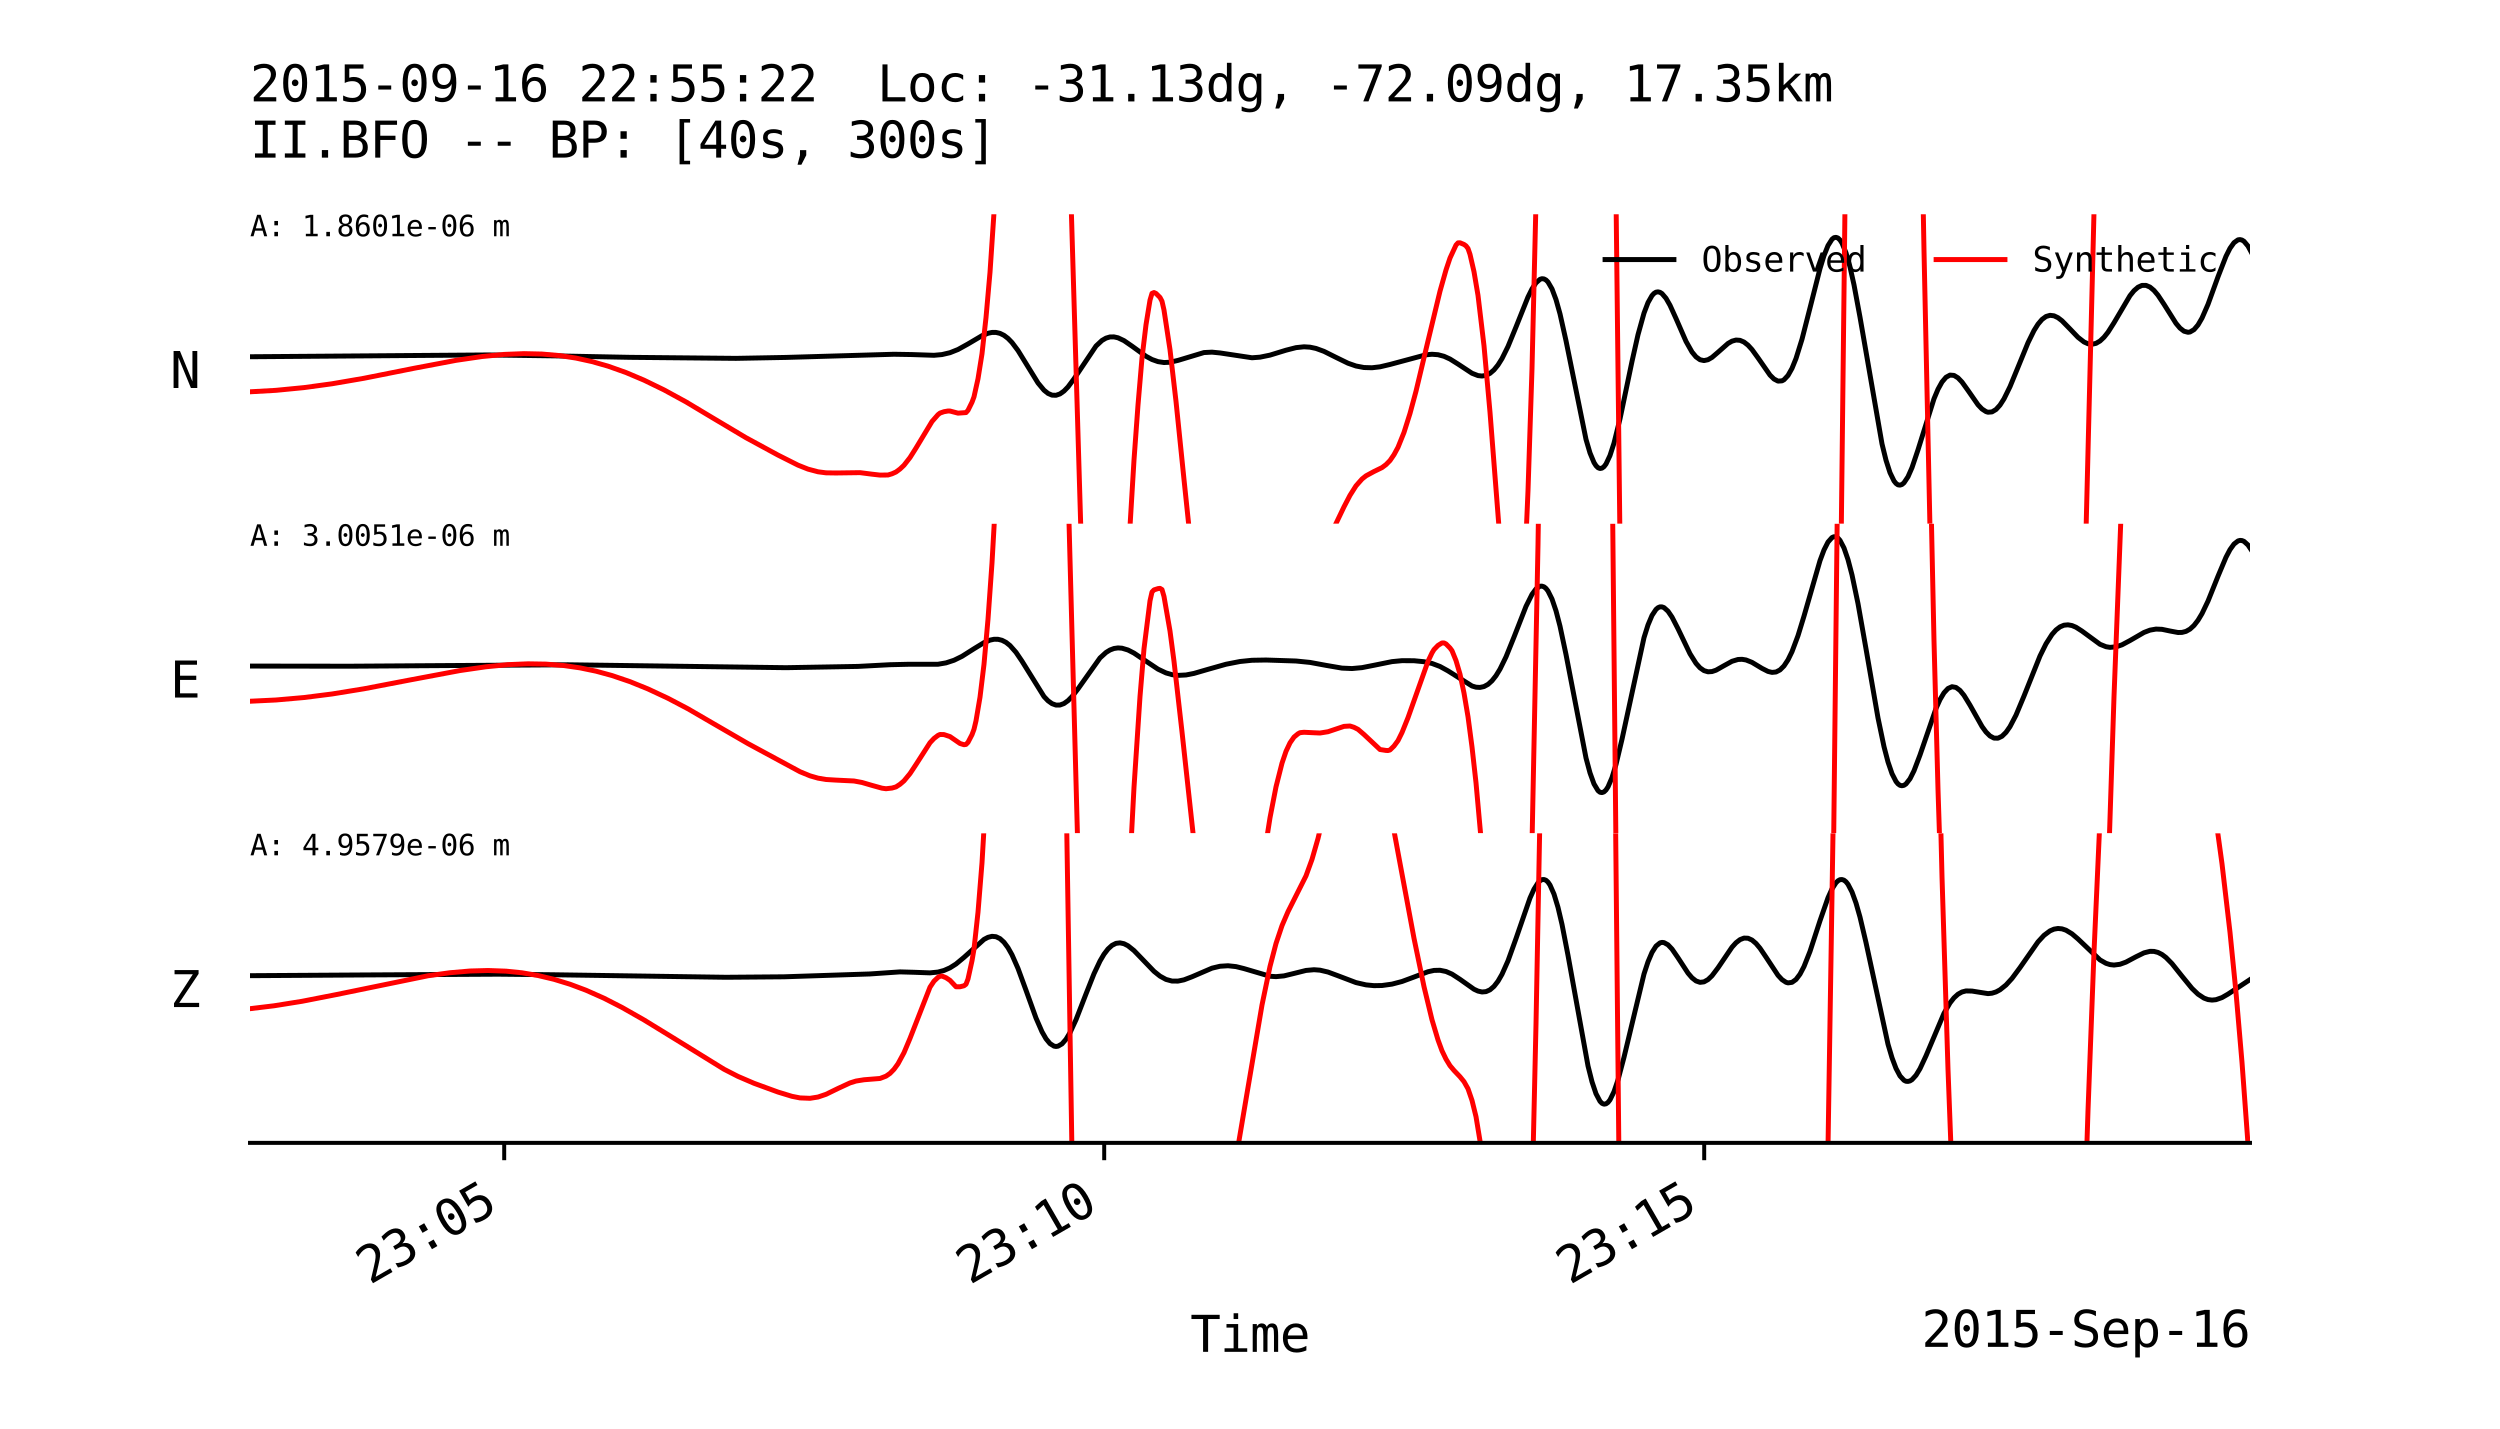 <?xml version="1.0" encoding="utf-8" standalone="no"?>
<!DOCTYPE svg PUBLIC "-//W3C//DTD SVG 1.1//EN"
  "http://www.w3.org/Graphics/SVG/1.1/DTD/svg11.dtd">
<svg xmlns:xlink="http://www.w3.org/1999/xlink" width="504pt" height="288pt" viewBox="0 0 504 288" xmlns="http://www.w3.org/2000/svg" version="1.1">
 <defs>
  <style type="text/css">*{stroke-linejoin: round; stroke-linecap: butt}</style>
 </defs>
 <g id="figure_1">
  <g id="patch_1">
   <path d="M 0 288 
L 504 288 
L 504 0 
L 0 0 
z
" style="fill: #ffffff"/>
  </g>
  <g id="axes_1">
   <g id="patch_2">
    <path d="M 50.4 105.6 
L 453.6 105.6 
L 453.6 43.2 
L 50.4 43.2 
z
" style="fill: #ffffff"/>
   </g>
   <g id="matplotlib.axis_1">
    <g id="xtick_1"/>
    <g id="xtick_2"/>
    <g id="xtick_3"/>
    <g id="text_1">
     <!-- 2015-Sep-16 -->
     <g transform="translate(387.377 116.252) scale(0.1 -0.1)">
      <defs>
       <path id="DejaVuSansMono-32" d="M 1166 531 
L 3309 531 
L 3309 0 
L 475 0 
L 475 531 
Q 1059 1147 1496 1619 
Q 1934 2091 2100 2284 
Q 2413 2666 2522 2902 
Q 2631 3138 2631 3384 
Q 2631 3775 2401 3997 
Q 2172 4219 1772 4219 
Q 1488 4219 1175 4116 
Q 863 4013 513 3803 
L 513 4441 
Q 834 4594 1145 4672 
Q 1456 4750 1759 4750 
Q 2444 4750 2861 4386 
Q 3278 4022 3278 3431 
Q 3278 3131 3139 2831 
Q 3000 2531 2688 2169 
Q 2513 1966 2180 1606 
Q 1847 1247 1166 531 
z
" transform="scale(0.016)"/>
       <path id="DejaVuSansMono-30" d="M 1509 2344 
Q 1509 2516 1629 2641 
Q 1750 2766 1919 2766 
Q 2094 2766 2219 2641 
Q 2344 2516 2344 2344 
Q 2344 2169 2220 2047 
Q 2097 1925 1919 1925 
Q 1744 1925 1626 2044 
Q 1509 2163 1509 2344 
z
M 1925 4250 
Q 1484 4250 1267 3775 
Q 1050 3300 1050 2328 
Q 1050 1359 1267 884 
Q 1484 409 1925 409 
Q 2369 409 2586 884 
Q 2803 1359 2803 2328 
Q 2803 3300 2586 3775 
Q 2369 4250 1925 4250 
z
M 1925 4750 
Q 2672 4750 3055 4137 
Q 3438 3525 3438 2328 
Q 3438 1134 3055 521 
Q 2672 -91 1925 -91 
Q 1178 -91 797 521 
Q 416 1134 416 2328 
Q 416 3525 797 4137 
Q 1178 4750 1925 4750 
z
" transform="scale(0.016)"/>
       <path id="DejaVuSansMono-31" d="M 844 531 
L 1825 531 
L 1825 4097 
L 769 3859 
L 769 4434 
L 1819 4666 
L 2450 4666 
L 2450 531 
L 3419 531 
L 3419 0 
L 844 0 
L 844 531 
z
" transform="scale(0.016)"/>
       <path id="DejaVuSansMono-35" d="M 647 4666 
L 3009 4666 
L 3009 4134 
L 1222 4134 
L 1222 2988 
Q 1356 3038 1492 3061 
Q 1628 3084 1766 3084 
Q 2491 3084 2916 2656 
Q 3341 2228 3341 1497 
Q 3341 759 2895 334 
Q 2450 -91 1678 -91 
Q 1306 -91 998 -41 
Q 691 9 447 109 
L 447 750 
Q 734 594 1025 517 
Q 1316 441 1619 441 
Q 2141 441 2423 716 
Q 2706 991 2706 1497 
Q 2706 1997 2414 2275 
Q 2122 2553 1600 2553 
Q 1347 2553 1106 2495 
Q 866 2438 647 2322 
L 647 4666 
z
" transform="scale(0.016)"/>
       <path id="DejaVuSansMono-2d" d="M 1113 2009 
L 2741 2009 
L 2741 1497 
L 1113 1497 
L 1113 2009 
z
" transform="scale(0.016)"/>
       <path id="DejaVuSansMono-53" d="M 3163 4506 
L 3163 3866 
Q 2875 4050 2586 4144 
Q 2297 4238 2003 4238 
Q 1556 4238 1297 4030 
Q 1038 3822 1038 3469 
Q 1038 3159 1208 2996 
Q 1378 2834 1844 2725 
L 2175 2650 
Q 2831 2497 3131 2169 
Q 3431 1841 3431 1275 
Q 3431 609 3018 259 
Q 2606 -91 1819 -91 
Q 1491 -91 1159 -20 
Q 828 50 494 191 
L 494 863 
Q 853 634 1173 528 
Q 1494 422 1819 422 
Q 2297 422 2562 636 
Q 2828 850 2828 1234 
Q 2828 1584 2645 1768 
Q 2463 1953 2009 2053 
L 1672 2131 
Q 1022 2278 728 2575 
Q 434 2872 434 3372 
Q 434 3997 854 4373 
Q 1275 4750 1972 4750 
Q 2241 4750 2537 4689 
Q 2834 4628 3163 4506 
z
" transform="scale(0.016)"/>
       <path id="DejaVuSansMono-65" d="M 3475 1894 
L 3475 1613 
L 984 1613 
L 984 1594 
Q 984 1022 1282 709 
Q 1581 397 2125 397 
Q 2400 397 2700 484 
Q 3000 572 3341 750 
L 3341 178 
Q 3013 44 2708 -23 
Q 2403 -91 2119 -91 
Q 1303 -91 843 398 
Q 384 888 384 1747 
Q 384 2584 834 3084 
Q 1284 3584 2034 3584 
Q 2703 3584 3089 3131 
Q 3475 2678 3475 1894 
z
M 2900 2063 
Q 2888 2569 2661 2833 
Q 2434 3097 2009 3097 
Q 1594 3097 1325 2822 
Q 1056 2547 1006 2059 
L 2900 2063 
z
" transform="scale(0.016)"/>
       <path id="DejaVuSansMono-70" d="M 1172 441 
L 1172 -1331 
L 594 -1331 
L 594 3500 
L 1172 3500 
L 1172 3053 
Q 1316 3313 1555 3448 
Q 1794 3584 2106 3584 
Q 2741 3584 3102 3093 
Q 3463 2603 3463 1734 
Q 3463 881 3100 395 
Q 2738 -91 2106 -91 
Q 1788 -91 1548 45 
Q 1309 181 1172 441 
z
M 2859 1747 
Q 2859 2416 2648 2756 
Q 2438 3097 2022 3097 
Q 1603 3097 1387 2755 
Q 1172 2413 1172 1747 
Q 1172 1084 1387 740 
Q 1603 397 2022 397 
Q 2438 397 2648 737 
Q 2859 1078 2859 1747 
z
" transform="scale(0.016)"/>
       <path id="DejaVuSansMono-36" d="M 3097 4563 
L 3097 3981 
Q 2900 4097 2678 4158 
Q 2456 4219 2216 4219 
Q 1616 4219 1306 3767 
Q 997 3316 997 2438 
Q 1147 2750 1412 2917 
Q 1678 3084 2022 3084 
Q 2697 3084 3067 2670 
Q 3438 2256 3438 1497 
Q 3438 741 3056 325 
Q 2675 -91 1984 -91 
Q 1172 -91 794 492 
Q 416 1075 416 2328 
Q 416 3509 870 4129 
Q 1325 4750 2188 4750 
Q 2419 4750 2650 4701 
Q 2881 4653 3097 4563 
z
M 1972 2591 
Q 1569 2591 1337 2300 
Q 1106 2009 1106 1497 
Q 1106 984 1337 693 
Q 1569 403 1972 403 
Q 2391 403 2603 679 
Q 2816 956 2816 1497 
Q 2816 2041 2603 2316 
Q 2391 2591 1972 2591 
z
" transform="scale(0.016)"/>
      </defs>
      <use xlink:href="#DejaVuSansMono-32"/>
      <use xlink:href="#DejaVuSansMono-30" x="60.205"/>
      <use xlink:href="#DejaVuSansMono-31" x="120.41"/>
      <use xlink:href="#DejaVuSansMono-35" x="180.615"/>
      <use xlink:href="#DejaVuSansMono-2d" x="240.82"/>
      <use xlink:href="#DejaVuSansMono-53" x="301.025"/>
      <use xlink:href="#DejaVuSansMono-65" x="361.23"/>
      <use xlink:href="#DejaVuSansMono-70" x="421.436"/>
      <use xlink:href="#DejaVuSansMono-2d" x="481.641"/>
      <use xlink:href="#DejaVuSansMono-31" x="541.846"/>
      <use xlink:href="#DejaVuSansMono-36" x="602.051"/>
     </g>
    </g>
   </g>
   <g id="matplotlib.axis_2">
    <g id="ytick_1"/>
    <g id="ytick_2"/>
    <g id="ytick_3"/>
   </g>
   <g id="line2d_1">
    <path d="M 49.997 71.923 
L 98.381 71.557 
L 112.09 71.747 
L 127.008 72.039 
L 148.378 72.246 
L 158.458 72.056 
L 180.23 71.418 
L 183.859 71.48 
L 188.294 71.629 
L 189.907 71.481 
L 191.52 71.103 
L 193.133 70.461 
L 195.149 69.342 
L 197.971 67.673 
L 199.181 67.186 
L 199.987 67.019 
L 200.794 67.019 
L 201.6 67.207 
L 202.406 67.605 
L 203.213 68.221 
L 204.019 69.053 
L 205.229 70.664 
L 206.842 73.28 
L 209.261 77.206 
L 210.47 78.661 
L 211.277 79.31 
L 212.083 79.66 
L 212.89 79.69 
L 213.696 79.413 
L 214.502 78.839 
L 215.309 78.007 
L 216.518 76.38 
L 220.954 69.759 
L 222.163 68.634 
L 222.97 68.167 
L 223.776 67.93 
L 224.582 67.918 
L 225.389 68.1 
L 226.598 68.671 
L 228.211 69.781 
L 231.034 71.824 
L 232.243 72.477 
L 233.453 72.905 
L 234.662 73.087 
L 235.872 73.028 
L 237.485 72.655 
L 242.726 71.074 
L 244.339 70.994 
L 245.952 71.153 
L 252.403 72.125 
L 254.016 72.006 
L 256.032 71.593 
L 259.258 70.602 
L 261.274 70.084 
L 262.886 69.915 
L 264.096 69.99 
L 265.306 70.246 
L 266.918 70.836 
L 269.338 72.045 
L 271.757 73.226 
L 273.37 73.787 
L 274.982 74.093 
L 276.595 74.139 
L 278.208 73.952 
L 280.224 73.477 
L 287.482 71.526 
L 288.691 71.421 
L 289.901 71.509 
L 291.11 71.829 
L 292.32 72.38 
L 293.933 73.391 
L 296.755 75.249 
L 297.965 75.72 
L 298.771 75.808 
L 299.578 75.671 
L 300.384 75.268 
L 301.19 74.575 
L 301.997 73.581 
L 302.803 72.291 
L 304.013 69.854 
L 305.626 65.919 
L 308.045 59.871 
L 308.851 58.247 
L 309.658 57.02 
L 310.464 56.308 
L 310.867 56.185 
L 311.27 56.234 
L 311.674 56.45 
L 312.077 56.856 
L 312.883 58.244 
L 313.69 60.399 
L 314.496 63.273 
L 315.706 68.691 
L 319.738 88.581 
L 320.544 91.319 
L 321.35 93.252 
L 321.754 93.887 
L 322.157 94.292 
L 322.56 94.453 
L 322.963 94.376 
L 323.366 94.078 
L 323.77 93.545 
L 324.576 91.829 
L 325.382 89.332 
L 326.592 84.445 
L 329.011 72.861 
L 330.221 67.476 
L 331.43 63.126 
L 332.237 61.003 
L 333.043 59.587 
L 333.446 59.154 
L 333.85 58.899 
L 334.253 58.839 
L 334.656 58.932 
L 335.059 59.188 
L 335.866 60.131 
L 336.672 61.541 
L 337.882 64.205 
L 339.898 68.822 
L 341.107 70.964 
L 341.914 71.944 
L 342.72 72.521 
L 343.526 72.696 
L 344.333 72.52 
L 345.139 72.055 
L 346.349 71.019 
L 348.365 69.24 
L 349.171 68.776 
L 349.978 68.551 
L 350.784 68.609 
L 351.59 68.956 
L 352.397 69.586 
L 353.203 70.468 
L 354.413 72.14 
L 356.832 75.62 
L 357.638 76.411 
L 358.445 76.833 
L 359.251 76.778 
L 359.654 76.558 
L 360.461 75.696 
L 361.267 74.262 
L 362.074 72.274 
L 363.283 68.387 
L 364.896 62.085 
L 366.912 54.142 
L 367.718 51.528 
L 368.525 49.507 
L 369.331 48.236 
L 369.734 47.915 
L 370.138 47.848 
L 370.541 47.99 
L 370.944 48.377 
L 371.347 49.005 
L 372.154 50.966 
L 372.96 53.806 
L 373.766 57.415 
L 374.976 63.938 
L 379.411 89.487 
L 380.218 92.779 
L 381.024 95.292 
L 381.83 96.956 
L 382.234 97.46 
L 382.637 97.749 
L 383.04 97.8 
L 383.443 97.669 
L 383.846 97.333 
L 384.653 96.114 
L 385.459 94.274 
L 386.669 90.687 
L 389.894 80.392 
L 390.701 78.469 
L 391.507 77.01 
L 392.314 76.058 
L 393.12 75.619 
L 393.926 75.684 
L 394.733 76.177 
L 395.539 77.022 
L 396.749 78.708 
L 398.765 81.607 
L 399.571 82.454 
L 400.378 82.98 
L 400.781 83.106 
L 401.587 83.038 
L 402.394 82.557 
L 403.2 81.669 
L 404.006 80.409 
L 405.216 77.953 
L 406.829 74.032 
L 408.845 69.097 
L 410.054 66.638 
L 410.861 65.352 
L 411.667 64.402 
L 412.474 63.808 
L 413.28 63.569 
L 414.086 63.666 
L 414.893 64.051 
L 415.699 64.669 
L 417.312 66.318 
L 418.925 68.003 
L 420.134 68.94 
L 420.941 69.302 
L 421.747 69.398 
L 422.554 69.222 
L 423.36 68.75 
L 424.166 67.993 
L 424.973 66.977 
L 426.182 65.073 
L 429.408 59.6 
L 430.214 58.606 
L 431.021 57.904 
L 431.827 57.536 
L 432.634 57.532 
L 433.44 57.877 
L 434.246 58.555 
L 435.053 59.517 
L 436.262 61.34 
L 438.682 65.189 
L 439.488 66.145 
L 440.294 66.773 
L 441.101 66.988 
L 441.504 66.93 
L 442.31 66.458 
L 443.117 65.511 
L 443.923 64.123 
L 445.133 61.36 
L 447.149 55.801 
L 448.762 51.658 
L 449.568 50.057 
L 450.374 48.927 
L 451.181 48.35 
L 451.584 48.303 
L 451.987 48.396 
L 452.39 48.647 
L 453.197 49.605 
L 454.003 51.111 
L 454.003 51.111 
" clip-path="url(#pa2ca36db1b)" style="fill: none; stroke: #000000; stroke-linecap: square"/>
   </g>
   <g id="line2d_2">
    <path d="M 49.997 79.009 
L 55.642 78.69 
L 61.286 78.14 
L 66.931 77.369 
L 73.382 76.259 
L 83.462 74.249 
L 91.93 72.645 
L 97.171 71.875 
L 101.606 71.449 
L 105.638 71.293 
L 109.267 71.376 
L 112.896 71.695 
L 116.122 72.191 
L 119.347 72.896 
L 122.573 73.815 
L 126.202 75.104 
L 129.83 76.64 
L 133.862 78.599 
L 138.298 81.02 
L 143.539 84.161 
L 150.394 88.243 
L 156.845 91.744 
L 160.877 93.773 
L 162.893 94.575 
L 164.909 95.113 
L 166.522 95.322 
L 168.538 95.353 
L 173.376 95.285 
L 175.795 95.595 
L 177.408 95.778 
L 179.021 95.759 
L 179.827 95.517 
L 180.634 95.152 
L 181.44 94.556 
L 182.246 93.794 
L 183.456 92.243 
L 184.666 90.327 
L 187.891 84.972 
L 189.101 83.597 
L 189.504 83.279 
L 190.31 82.997 
L 191.117 82.859 
L 191.52 82.865 
L 193.133 83.291 
L 194.746 83.176 
L 195.149 82.724 
L 195.955 81.087 
L 196.358 80.003 
L 197.165 76.364 
L 197.971 71.322 
L 198.778 64.028 
L 199.584 54.914 
L 200.794 36.817 
L 202.003 14.225 
L 202.733 -1 
M 214.68 -1 
L 218.131 114.571 
L 219.341 144.86 
L 220.147 159.014 
L 220.954 170.002 
L 221.357 172.199 
L 222.163 172.654 
L 222.97 172.807 
L 223.373 171.274 
L 223.776 167.536 
L 224.986 152.462 
L 226.598 126.25 
L 228.614 92.749 
L 229.421 81.648 
L 230.227 72.178 
L 231.034 65.468 
L 231.84 60.507 
L 232.243 59.144 
L 232.646 58.976 
L 233.05 59.161 
L 233.856 59.964 
L 234.259 60.727 
L 234.662 62.508 
L 235.872 70.498 
L 237.082 80.917 
L 238.694 96.667 
L 241.517 123.731 
L 242.726 133.368 
L 243.936 141.201 
L 244.742 145.411 
L 245.952 149.856 
L 246.355 150.879 
L 246.758 151.431 
L 247.565 152.037 
L 247.968 152.199 
L 248.371 152.213 
L 248.774 151.864 
L 249.581 150.398 
L 250.387 148.48 
L 251.597 144.372 
L 253.21 137.773 
L 255.629 127.699 
L 256.838 123.503 
L 257.645 121.155 
L 258.854 118.423 
L 259.661 117.11 
L 260.467 116.1 
L 261.274 115.356 
L 263.29 114.028 
L 264.499 113.158 
L 265.709 111.94 
L 266.918 110.225 
L 268.128 108.069 
L 270.95 102.177 
L 272.16 99.856 
L 273.37 97.944 
L 274.579 96.574 
L 275.386 95.929 
L 276.998 95.056 
L 278.611 94.268 
L 279.418 93.667 
L 280.224 92.846 
L 281.03 91.668 
L 281.837 90.18 
L 283.046 87.178 
L 284.256 83.352 
L 285.466 78.87 
L 287.885 68.734 
L 290.304 58.706 
L 291.514 54.424 
L 292.32 52.02 
L 293.53 49.404 
L 293.933 48.963 
L 294.336 48.944 
L 295.142 49.28 
L 295.546 49.567 
L 295.949 50.094 
L 296.352 51.273 
L 297.158 54.772 
L 297.965 59.545 
L 299.174 69.697 
L 300.384 83.113 
L 302.4 108.898 
L 303.206 118.864 
L 304.416 129.258 
L 304.819 131.492 
L 305.222 132.135 
L 305.626 131.282 
L 306.029 129.399 
L 306.835 123.569 
L 307.238 117.718 
L 308.045 98.946 
L 308.851 74.306 
L 309.658 40.619 
L 310.494 -1 
M 325.318 -1 
L 326.592 109.459 
L 327.802 197.182 
L 328.608 244.322 
L 329.716 289 
M 333.326 289 
L 334.253 265.211 
L 337.478 167.355 
L 338.285 148.641 
L 339.091 134.276 
L 339.494 128.537 
L 339.898 124.762 
L 340.704 120.56 
L 341.107 119.246 
L 341.51 118.77 
L 341.914 119.507 
L 342.317 121.329 
L 343.123 126.263 
L 343.93 132.955 
L 346.349 155.512 
L 347.558 164.465 
L 348.365 168.905 
L 349.574 174.114 
L 351.187 179.934 
L 351.994 183.766 
L 352.8 188.899 
L 353.606 196.396 
L 354.413 206.166 
L 355.219 219.357 
L 356.026 235.32 
L 357.235 265.614 
L 358.041 289 
M 368.944 289 
L 370.138 199.607 
L 372.154 23.731 
L 372.425 -1 
M 386.925 -1 
L 387.878 50.51 
L 389.088 106.667 
L 390.298 151.202 
L 391.507 183.394 
L 392.314 198.536 
L 393.12 209.897 
L 393.926 217.343 
L 394.733 222.325 
L 395.136 224.064 
L 395.942 226.252 
L 397.958 230.365 
L 398.362 231.397 
L 399.168 234.46 
L 399.974 238.749 
L 400.781 244.661 
L 401.99 256.475 
L 403.2 271.705 
L 404.387 289 
M 415.367 289 
L 416.506 256.032 
L 418.118 200.846 
L 420.538 107.171 
L 423.243 -1 
L 423.243 -1 
" clip-path="url(#pa2ca36db1b)" style="fill: none; stroke: #ff0000; stroke-linecap: square"/>
   </g>
   <g id="text_2">
    <g id="patch_3">
     <path d="M 30.3 84.305 
L 44.32 84.305 
L 44.32 66.574 
L 30.3 66.574 
L 30.3 84.305 
z
" style="fill: none"/>
    </g>
    <!-- N -->
    <g transform="translate(34.3 78.226) scale(0.1 -0.1)">
     <defs>
      <path id="DejaVuSansMono-4e" d="M 434 4666 
L 1234 4666 
L 2809 825 
L 2809 4666 
L 3419 4666 
L 3419 0 
L 2619 0 
L 1044 3841 
L 1044 0 
L 434 0 
L 434 4666 
z
" transform="scale(0.016)"/>
     </defs>
     <use xlink:href="#DejaVuSansMono-4e"/>
    </g>
   </g>
   <g id="text_3">
    <g id="patch_4">
     <path d="M 46.405 52.829 
L 106.682 52.829 
L 106.682 39.205 
L 46.405 39.205 
L 46.405 52.829 
z
" style="fill: none"/>
    </g>
    <!-- A: 1.8601e-06 m -->
    <g transform="translate(50.4 47.63) scale(0.058 -0.058)">
     <defs>
      <path id="DejaVuSansMono-41" d="M 1925 4109 
L 1259 1722 
L 2591 1722 
L 1925 4109 
z
M 1544 4666 
L 2309 4666 
L 3738 0 
L 3084 0 
L 2741 1216 
L 1106 1216 
L 769 0 
L 116 0 
L 1544 4666 
z
" transform="scale(0.016)"/>
      <path id="DejaVuSansMono-3a" d="M 1528 3322 
L 2316 3322 
L 2316 2375 
L 1528 2375 
L 1528 3322 
z
M 1528 953 
L 2316 953 
L 2316 0 
L 1528 0 
L 1528 953 
z
" transform="scale(0.016)"/>
      <path id="DejaVuSansMono-20" transform="scale(0.016)"/>
      <path id="DejaVuSansMono-2e" d="M 1528 953 
L 2316 953 
L 2316 0 
L 1528 0 
L 1528 953 
z
" transform="scale(0.016)"/>
      <path id="DejaVuSansMono-38" d="M 1925 2216 
Q 1503 2216 1273 1980 
Q 1044 1744 1044 1313 
Q 1044 881 1276 642 
Q 1509 403 1925 403 
Q 2350 403 2579 639 
Q 2809 875 2809 1313 
Q 2809 1741 2576 1978 
Q 2344 2216 1925 2216 
z
M 1375 2478 
Q 972 2581 745 2862 
Q 519 3144 519 3541 
Q 519 4097 897 4423 
Q 1275 4750 1925 4750 
Q 2578 4750 2956 4423 
Q 3334 4097 3334 3541 
Q 3334 3144 3107 2862 
Q 2881 2581 2478 2478 
Q 2947 2375 3195 2062 
Q 3444 1750 3444 1253 
Q 3444 622 3041 265 
Q 2638 -91 1925 -91 
Q 1213 -91 811 264 
Q 409 619 409 1247 
Q 409 1747 657 2061 
Q 906 2375 1375 2478 
z
M 1147 3481 
Q 1147 3106 1347 2909 
Q 1547 2713 1925 2713 
Q 2306 2713 2506 2909 
Q 2706 3106 2706 3481 
Q 2706 3863 2507 4063 
Q 2309 4263 1925 4263 
Q 1547 4263 1347 4061 
Q 1147 3859 1147 3481 
z
" transform="scale(0.016)"/>
      <path id="DejaVuSansMono-6d" d="M 2113 3144 
Q 2219 3369 2383 3476 
Q 2547 3584 2778 3584 
Q 3200 3584 3373 3257 
Q 3547 2931 3547 2028 
L 3547 0 
L 3022 0 
L 3022 2003 
Q 3022 2744 2939 2923 
Q 2856 3103 2638 3103 
Q 2388 3103 2295 2911 
Q 2203 2719 2203 2003 
L 2203 0 
L 1678 0 
L 1678 2003 
Q 1678 2753 1589 2928 
Q 1500 3103 1269 3103 
Q 1041 3103 952 2911 
Q 863 2719 863 2003 
L 863 0 
L 341 0 
L 341 3500 
L 863 3500 
L 863 3200 
Q 966 3388 1120 3486 
Q 1275 3584 1472 3584 
Q 1709 3584 1867 3475 
Q 2025 3366 2113 3144 
z
" transform="scale(0.016)"/>
     </defs>
     <use xlink:href="#DejaVuSansMono-41"/>
     <use xlink:href="#DejaVuSansMono-3a" x="60.205"/>
     <use xlink:href="#DejaVuSansMono-20" x="120.41"/>
     <use xlink:href="#DejaVuSansMono-31" x="180.615"/>
     <use xlink:href="#DejaVuSansMono-2e" x="240.82"/>
     <use xlink:href="#DejaVuSansMono-38" x="301.025"/>
     <use xlink:href="#DejaVuSansMono-36" x="361.23"/>
     <use xlink:href="#DejaVuSansMono-30" x="421.436"/>
     <use xlink:href="#DejaVuSansMono-31" x="481.641"/>
     <use xlink:href="#DejaVuSansMono-65" x="541.846"/>
     <use xlink:href="#DejaVuSansMono-2d" x="602.051"/>
     <use xlink:href="#DejaVuSansMono-30" x="662.256"/>
     <use xlink:href="#DejaVuSansMono-36" x="722.461"/>
     <use xlink:href="#DejaVuSansMono-20" x="782.666"/>
     <use xlink:href="#DejaVuSansMono-6d" x="842.871"/>
    </g>
   </g>
   <g id="text_4">
    <g id="patch_5">
     <path d="M 46.4 37.858 
L 373.477 37.858 
L 373.477 8.781 
L 46.4 8.781 
L 46.4 37.858 
z
" style="fill: none"/>
    </g>
    <!-- 2015-09-16 22:55:22  Loc: -31.13dg, -72.09dg, 17.35km -->
    <g transform="translate(50.4 20.448) scale(0.1 -0.1)">
     <defs>
      <path id="DejaVuSansMono-39" d="M 1863 2069 
Q 2266 2069 2495 2359 
Q 2725 2650 2725 3163 
Q 2725 3675 2495 3965 
Q 2266 4256 1863 4256 
Q 1444 4256 1231 3979 
Q 1019 3703 1019 3163 
Q 1019 2619 1230 2344 
Q 1441 2069 1863 2069 
z
M 738 97 
L 738 678 
Q 934 563 1156 502 
Q 1378 441 1619 441 
Q 2219 441 2526 892 
Q 2834 1344 2834 2222 
Q 2688 1909 2422 1742 
Q 2156 1575 1813 1575 
Q 1138 1575 767 1990 
Q 397 2406 397 3169 
Q 397 3922 776 4336 
Q 1156 4750 1850 4750 
Q 2663 4750 3041 4165 
Q 3419 3581 3419 2328 
Q 3419 1150 2964 529 
Q 2509 -91 1644 -91 
Q 1416 -91 1184 -42 
Q 953 6 738 97 
z
" transform="scale(0.016)"/>
      <path id="DejaVuSansMono-4c" d="M 672 4666 
L 1306 4666 
L 1306 531 
L 3559 531 
L 3559 0 
L 672 0 
L 672 4666 
z
" transform="scale(0.016)"/>
      <path id="DejaVuSansMono-6f" d="M 1925 3097 
Q 1488 3097 1263 2756 
Q 1038 2416 1038 1747 
Q 1038 1081 1263 739 
Q 1488 397 1925 397 
Q 2366 397 2591 739 
Q 2816 1081 2816 1747 
Q 2816 2416 2591 2756 
Q 2366 3097 1925 3097 
z
M 1925 3584 
Q 2653 3584 3039 3112 
Q 3425 2641 3425 1747 
Q 3425 850 3040 379 
Q 2656 -91 1925 -91 
Q 1197 -91 812 379 
Q 428 850 428 1747 
Q 428 2641 812 3112 
Q 1197 3584 1925 3584 
z
" transform="scale(0.016)"/>
      <path id="DejaVuSansMono-63" d="M 3316 178 
Q 3084 44 2839 -23 
Q 2594 -91 2338 -91 
Q 1525 -91 1067 396 
Q 609 884 609 1747 
Q 609 2609 1067 3096 
Q 1525 3584 2338 3584 
Q 2591 3584 2831 3518 
Q 3072 3453 3316 3316 
L 3316 2713 
Q 3088 2916 2858 3006 
Q 2628 3097 2338 3097 
Q 1797 3097 1506 2747 
Q 1216 2397 1216 1747 
Q 1216 1100 1508 748 
Q 1800 397 2338 397 
Q 2638 397 2875 489 
Q 3113 581 3316 775 
L 3316 178 
z
" transform="scale(0.016)"/>
      <path id="DejaVuSansMono-33" d="M 2425 2497 
Q 2884 2375 3128 2064 
Q 3372 1753 3372 1288 
Q 3372 644 2939 276 
Q 2506 -91 1741 -91 
Q 1419 -91 1084 -31 
Q 750 28 428 141 
L 428 769 
Q 747 603 1056 522 
Q 1366 441 1672 441 
Q 2191 441 2469 675 
Q 2747 909 2747 1350 
Q 2747 1756 2469 1995 
Q 2191 2234 1716 2234 
L 1234 2234 
L 1234 2753 
L 1716 2753 
Q 2150 2753 2394 2943 
Q 2638 3134 2638 3475 
Q 2638 3834 2411 4026 
Q 2184 4219 1766 4219 
Q 1488 4219 1191 4156 
Q 894 4094 569 3969 
L 569 4550 
Q 947 4650 1242 4700 
Q 1538 4750 1766 4750 
Q 2447 4750 2855 4408 
Q 3263 4066 3263 3500 
Q 3263 3116 3048 2859 
Q 2834 2603 2425 2497 
z
" transform="scale(0.016)"/>
      <path id="DejaVuSansMono-64" d="M 2681 3053 
L 2681 4863 
L 3256 4863 
L 3256 0 
L 2681 0 
L 2681 441 
Q 2538 181 2298 45 
Q 2059 -91 1747 -91 
Q 1113 -91 748 401 
Q 384 894 384 1759 
Q 384 2613 750 3098 
Q 1116 3584 1747 3584 
Q 2063 3584 2303 3448 
Q 2544 3313 2681 3053 
z
M 991 1747 
Q 991 1078 1203 737 
Q 1416 397 1831 397 
Q 2247 397 2464 740 
Q 2681 1084 2681 1747 
Q 2681 2413 2464 2755 
Q 2247 3097 1831 3097 
Q 1416 3097 1203 2756 
Q 991 2416 991 1747 
z
" transform="scale(0.016)"/>
      <path id="DejaVuSansMono-67" d="M 2681 1778 
Q 2681 2425 2470 2761 
Q 2259 3097 1856 3097 
Q 1434 3097 1212 2761 
Q 991 2425 991 1778 
Q 991 1131 1214 792 
Q 1438 453 1863 453 
Q 2259 453 2470 793 
Q 2681 1134 2681 1778 
z
M 3256 225 
Q 3256 -563 2884 -969 
Q 2513 -1375 1791 -1375 
Q 1553 -1375 1293 -1331 
Q 1034 -1288 775 -1203 
L 775 -634 
Q 1081 -778 1331 -847 
Q 1581 -916 1791 -916 
Q 2256 -916 2468 -662 
Q 2681 -409 2681 141 
L 2681 166 
L 2681 556 
Q 2544 263 2306 119 
Q 2069 -25 1728 -25 
Q 1116 -25 750 465 
Q 384 956 384 1778 
Q 384 2603 750 3093 
Q 1116 3584 1728 3584 
Q 2066 3584 2300 3450 
Q 2534 3316 2681 3034 
L 2681 3488 
L 3256 3488 
L 3256 225 
z
" transform="scale(0.016)"/>
      <path id="DejaVuSansMono-2c" d="M 1569 947 
L 2356 947 
L 2356 300 
L 1741 -897 
L 1259 -897 
L 1569 300 
L 1569 947 
z
" transform="scale(0.016)"/>
      <path id="DejaVuSansMono-37" d="M 434 4666 
L 3372 4666 
L 3372 4397 
L 1703 0 
L 1044 0 
L 2669 4134 
L 434 4134 
L 434 4666 
z
" transform="scale(0.016)"/>
      <path id="DejaVuSansMono-6b" d="M 738 4863 
L 1331 4863 
L 1331 2047 
L 2841 3500 
L 3541 3500 
L 2163 2181 
L 3756 0 
L 3053 0 
L 1759 1806 
L 1331 1403 
L 1331 0 
L 738 0 
L 738 4863 
z
" transform="scale(0.016)"/>
     </defs>
     <use xlink:href="#DejaVuSansMono-32"/>
     <use xlink:href="#DejaVuSansMono-30" x="60.205"/>
     <use xlink:href="#DejaVuSansMono-31" x="120.41"/>
     <use xlink:href="#DejaVuSansMono-35" x="180.615"/>
     <use xlink:href="#DejaVuSansMono-2d" x="240.82"/>
     <use xlink:href="#DejaVuSansMono-30" x="301.025"/>
     <use xlink:href="#DejaVuSansMono-39" x="361.23"/>
     <use xlink:href="#DejaVuSansMono-2d" x="421.436"/>
     <use xlink:href="#DejaVuSansMono-31" x="481.641"/>
     <use xlink:href="#DejaVuSansMono-36" x="541.846"/>
     <use xlink:href="#DejaVuSansMono-20" x="602.051"/>
     <use xlink:href="#DejaVuSansMono-32" x="662.256"/>
     <use xlink:href="#DejaVuSansMono-32" x="722.461"/>
     <use xlink:href="#DejaVuSansMono-3a" x="782.666"/>
     <use xlink:href="#DejaVuSansMono-35" x="842.871"/>
     <use xlink:href="#DejaVuSansMono-35" x="903.076"/>
     <use xlink:href="#DejaVuSansMono-3a" x="963.281"/>
     <use xlink:href="#DejaVuSansMono-32" x="1023.486"/>
     <use xlink:href="#DejaVuSansMono-32" x="1083.691"/>
     <use xlink:href="#DejaVuSansMono-20" x="1143.896"/>
     <use xlink:href="#DejaVuSansMono-20" x="1204.102"/>
     <use xlink:href="#DejaVuSansMono-4c" x="1264.307"/>
     <use xlink:href="#DejaVuSansMono-6f" x="1324.512"/>
     <use xlink:href="#DejaVuSansMono-63" x="1384.717"/>
     <use xlink:href="#DejaVuSansMono-3a" x="1444.922"/>
     <use xlink:href="#DejaVuSansMono-20" x="1505.127"/>
     <use xlink:href="#DejaVuSansMono-2d" x="1565.332"/>
     <use xlink:href="#DejaVuSansMono-33" x="1625.537"/>
     <use xlink:href="#DejaVuSansMono-31" x="1685.742"/>
     <use xlink:href="#DejaVuSansMono-2e" x="1745.947"/>
     <use xlink:href="#DejaVuSansMono-31" x="1806.152"/>
     <use xlink:href="#DejaVuSansMono-33" x="1866.357"/>
     <use xlink:href="#DejaVuSansMono-64" x="1926.562"/>
     <use xlink:href="#DejaVuSansMono-67" x="1986.768"/>
     <use xlink:href="#DejaVuSansMono-2c" x="2046.973"/>
     <use xlink:href="#DejaVuSansMono-20" x="2107.178"/>
     <use xlink:href="#DejaVuSansMono-2d" x="2167.383"/>
     <use xlink:href="#DejaVuSansMono-37" x="2227.588"/>
     <use xlink:href="#DejaVuSansMono-32" x="2287.793"/>
     <use xlink:href="#DejaVuSansMono-2e" x="2347.998"/>
     <use xlink:href="#DejaVuSansMono-30" x="2408.203"/>
     <use xlink:href="#DejaVuSansMono-39" x="2468.408"/>
     <use xlink:href="#DejaVuSansMono-64" x="2528.613"/>
     <use xlink:href="#DejaVuSansMono-67" x="2588.818"/>
     <use xlink:href="#DejaVuSansMono-2c" x="2649.023"/>
     <use xlink:href="#DejaVuSansMono-20" x="2709.229"/>
     <use xlink:href="#DejaVuSansMono-31" x="2769.434"/>
     <use xlink:href="#DejaVuSansMono-37" x="2829.639"/>
     <use xlink:href="#DejaVuSansMono-2e" x="2889.844"/>
     <use xlink:href="#DejaVuSansMono-33" x="2950.049"/>
     <use xlink:href="#DejaVuSansMono-35" x="3010.254"/>
     <use xlink:href="#DejaVuSansMono-6b" x="3070.459"/>
     <use xlink:href="#DejaVuSansMono-6d" x="3130.664"/>
    </g>
    <!-- II.BFO - - BP: [40s, 300s] -->
    <g transform="translate(50.4 31.778) scale(0.1 -0.1)">
     <defs>
      <path id="DejaVuSansMono-49" d="M 628 4666 
L 3219 4666 
L 3219 4134 
L 2241 4134 
L 2241 531 
L 3219 531 
L 3219 0 
L 628 0 
L 628 531 
L 1606 531 
L 1606 4134 
L 628 4134 
L 628 4666 
z
" transform="scale(0.016)"/>
      <path id="DejaVuSansMono-42" d="M 1153 2228 
L 1153 519 
L 1900 519 
Q 2450 519 2684 711 
Q 2919 903 2919 1344 
Q 2919 1800 2672 2014 
Q 2425 2228 1900 2228 
L 1153 2228 
z
M 1153 4147 
L 1153 2741 
L 1888 2741 
Q 2344 2741 2548 2916 
Q 2753 3091 2753 3481 
Q 2753 3834 2551 3990 
Q 2350 4147 1888 4147 
L 1153 4147 
z
M 519 4666 
L 1900 4666 
Q 2616 4666 3003 4356 
Q 3391 4047 3391 3481 
Q 3391 3053 3186 2806 
Q 2981 2559 2572 2497 
Q 3031 2428 3292 2104 
Q 3553 1781 3553 1281 
Q 3553 647 3137 323 
Q 2722 0 1900 0 
L 519 0 
L 519 4666 
z
" transform="scale(0.016)"/>
      <path id="DejaVuSansMono-46" d="M 728 4666 
L 3475 4666 
L 3475 4134 
L 1363 4134 
L 1363 2759 
L 3278 2759 
L 3278 2228 
L 1363 2228 
L 1363 0 
L 728 0 
L 728 4666 
z
" transform="scale(0.016)"/>
      <path id="DejaVuSansMono-4f" d="M 2828 2328 
Q 2828 3356 2617 3797 
Q 2406 4238 1925 4238 
Q 1447 4238 1236 3797 
Q 1025 3356 1025 2328 
Q 1025 1303 1236 862 
Q 1447 422 1925 422 
Q 2406 422 2617 861 
Q 2828 1300 2828 2328 
z
M 3488 2328 
Q 3488 1109 3102 509 
Q 2716 -91 1925 -91 
Q 1134 -91 750 506 
Q 366 1103 366 2328 
Q 366 3550 752 4150 
Q 1138 4750 1925 4750 
Q 2716 4750 3102 4150 
Q 3488 3550 3488 2328 
z
" transform="scale(0.016)"/>
      <path id="DejaVuSansMono-50" d="M 1247 4147 
L 1247 2394 
L 1978 2394 
Q 2416 2394 2661 2625 
Q 2906 2856 2906 3272 
Q 2906 3688 2662 3917 
Q 2419 4147 1978 4147 
L 1247 4147 
z
M 616 4666 
L 1978 4666 
Q 2759 4666 3162 4311 
Q 3566 3956 3566 3272 
Q 3566 2581 3164 2228 
Q 2763 1875 1978 1875 
L 1247 1875 
L 1247 0 
L 616 0 
L 616 4666 
z
" transform="scale(0.016)"/>
      <path id="DejaVuSansMono-5b" d="M 1447 4863 
L 2772 4863 
L 2772 4416 
L 2022 4416 
L 2022 -397 
L 2772 -397 
L 2772 -844 
L 1447 -844 
L 1447 4863 
z
" transform="scale(0.016)"/>
      <path id="DejaVuSansMono-34" d="M 2297 4091 
L 825 1625 
L 2297 1625 
L 2297 4091 
z
M 2194 4666 
L 2925 4666 
L 2925 1625 
L 3547 1625 
L 3547 1113 
L 2925 1113 
L 2925 0 
L 2297 0 
L 2297 1113 
L 319 1113 
L 319 1709 
L 2194 4666 
z
" transform="scale(0.016)"/>
      <path id="DejaVuSansMono-73" d="M 3041 3378 
L 3041 2816 
Q 2794 2959 2544 3031 
Q 2294 3103 2034 3103 
Q 1644 3103 1451 2976 
Q 1259 2850 1259 2591 
Q 1259 2356 1403 2240 
Q 1547 2125 2119 2016 
L 2350 1972 
Q 2778 1891 2998 1647 
Q 3219 1403 3219 1013 
Q 3219 494 2850 201 
Q 2481 -91 1825 -91 
Q 1566 -91 1281 -36 
Q 997 19 666 128 
L 666 722 
Q 988 556 1281 473 
Q 1575 391 1838 391 
Q 2219 391 2428 545 
Q 2638 700 2638 978 
Q 2638 1378 1872 1531 
L 1847 1538 
L 1631 1581 
Q 1134 1678 906 1908 
Q 678 2138 678 2534 
Q 678 3038 1018 3311 
Q 1359 3584 1991 3584 
Q 2272 3584 2531 3532 
Q 2791 3481 3041 3378 
z
" transform="scale(0.016)"/>
      <path id="DejaVuSansMono-5d" d="M 2406 4863 
L 2406 -844 
L 1081 -844 
L 1081 -397 
L 1831 -397 
L 1831 4416 
L 1081 4416 
L 1081 4863 
L 2406 4863 
z
" transform="scale(0.016)"/>
     </defs>
     <use xlink:href="#DejaVuSansMono-49"/>
     <use xlink:href="#DejaVuSansMono-49" x="60.205"/>
     <use xlink:href="#DejaVuSansMono-2e" x="120.41"/>
     <use xlink:href="#DejaVuSansMono-42" x="180.615"/>
     <use xlink:href="#DejaVuSansMono-46" x="240.82"/>
     <use xlink:href="#DejaVuSansMono-4f" x="301.025"/>
     <use xlink:href="#DejaVuSansMono-20" x="361.23"/>
     <use xlink:href="#DejaVuSansMono-2d" x="421.436"/>
     <use xlink:href="#DejaVuSansMono-2d" x="481.641"/>
     <use xlink:href="#DejaVuSansMono-20" x="541.846"/>
     <use xlink:href="#DejaVuSansMono-42" x="602.051"/>
     <use xlink:href="#DejaVuSansMono-50" x="662.256"/>
     <use xlink:href="#DejaVuSansMono-3a" x="722.461"/>
     <use xlink:href="#DejaVuSansMono-20" x="782.666"/>
     <use xlink:href="#DejaVuSansMono-5b" x="842.871"/>
     <use xlink:href="#DejaVuSansMono-34" x="903.076"/>
     <use xlink:href="#DejaVuSansMono-30" x="963.281"/>
     <use xlink:href="#DejaVuSansMono-73" x="1023.486"/>
     <use xlink:href="#DejaVuSansMono-2c" x="1083.691"/>
     <use xlink:href="#DejaVuSansMono-20" x="1143.896"/>
     <use xlink:href="#DejaVuSansMono-33" x="1204.102"/>
     <use xlink:href="#DejaVuSansMono-30" x="1264.307"/>
     <use xlink:href="#DejaVuSansMono-30" x="1324.512"/>
     <use xlink:href="#DejaVuSansMono-73" x="1384.717"/>
     <use xlink:href="#DejaVuSansMono-5d" x="1444.922"/>
    </g>
   </g>
   <g id="legend_1">
    <g id="line2d_3">
     <path d="M 323.582 52.327 
L 330.522 52.327 
L 337.462 52.327 
" style="fill: none; stroke: #000000; stroke-linecap: square"/>
    </g>
    <g id="text_5">
     <!-- Observed -->
     <g transform="translate(343.014 54.756) scale(0.069 -0.069)">
      <defs>
       <path id="DejaVuSansMono-62" d="M 2869 1747 
Q 2869 2416 2656 2756 
Q 2444 3097 2028 3097 
Q 1609 3097 1393 2755 
Q 1178 2413 1178 1747 
Q 1178 1084 1393 740 
Q 1609 397 2028 397 
Q 2444 397 2656 737 
Q 2869 1078 2869 1747 
z
M 1178 3053 
Q 1316 3309 1558 3446 
Q 1800 3584 2119 3584 
Q 2750 3584 3112 3098 
Q 3475 2613 3475 1759 
Q 3475 894 3111 401 
Q 2747 -91 2113 -91 
Q 1800 -91 1561 45 
Q 1322 181 1178 441 
L 1178 0 
L 603 0 
L 603 4863 
L 1178 4863 
L 1178 3053 
z
" transform="scale(0.016)"/>
       <path id="DejaVuSansMono-72" d="M 3609 2778 
Q 3425 2922 3234 2987 
Q 3044 3053 2816 3053 
Q 2278 3053 1993 2715 
Q 1709 2378 1709 1741 
L 1709 0 
L 1131 0 
L 1131 3500 
L 1709 3500 
L 1709 2816 
Q 1853 3188 2151 3386 
Q 2450 3584 2859 3584 
Q 3072 3584 3256 3531 
Q 3441 3478 3609 3366 
L 3609 2778 
z
" transform="scale(0.016)"/>
       <path id="DejaVuSansMono-76" d="M 313 3500 
L 909 3500 
L 1925 563 
L 2944 3500 
L 3541 3500 
L 2297 0 
L 1556 0 
L 313 3500 
z
" transform="scale(0.016)"/>
      </defs>
      <use xlink:href="#DejaVuSansMono-4f"/>
      <use xlink:href="#DejaVuSansMono-62" x="60.205"/>
      <use xlink:href="#DejaVuSansMono-73" x="120.41"/>
      <use xlink:href="#DejaVuSansMono-65" x="180.615"/>
      <use xlink:href="#DejaVuSansMono-72" x="240.82"/>
      <use xlink:href="#DejaVuSansMono-76" x="301.025"/>
      <use xlink:href="#DejaVuSansMono-65" x="361.23"/>
      <use xlink:href="#DejaVuSansMono-64" x="421.436"/>
     </g>
    </g>
    <g id="line2d_4">
     <path d="M 390.319 52.327 
L 397.259 52.327 
L 404.199 52.327 
" style="fill: none; stroke: #ff0000; stroke-linecap: square"/>
    </g>
    <g id="text_6">
     <!-- Synthetic -->
     <g transform="translate(409.751 54.756) scale(0.069 -0.069)">
      <defs>
       <path id="DejaVuSansMono-79" d="M 2681 1125 
Q 2538 759 2316 163 
Q 2006 -663 1900 -844 
Q 1756 -1088 1540 -1209 
Q 1325 -1331 1038 -1331 
L 575 -1331 
L 575 -850 
L 916 -850 
Q 1169 -850 1312 -703 
Q 1456 -556 1678 56 
L 325 3500 
L 934 3500 
L 1972 763 
L 2994 3500 
L 3603 3500 
L 2681 1125 
z
" transform="scale(0.016)"/>
       <path id="DejaVuSansMono-6e" d="M 3284 2169 
L 3284 0 
L 2706 0 
L 2706 2169 
Q 2706 2641 2540 2862 
Q 2375 3084 2022 3084 
Q 1619 3084 1401 2798 
Q 1184 2513 1184 1978 
L 1184 0 
L 609 0 
L 609 3500 
L 1184 3500 
L 1184 2975 
Q 1338 3275 1600 3429 
Q 1863 3584 2222 3584 
Q 2756 3584 3020 3232 
Q 3284 2881 3284 2169 
z
" transform="scale(0.016)"/>
       <path id="DejaVuSansMono-74" d="M 1919 4494 
L 1919 3500 
L 3225 3500 
L 3225 3053 
L 1919 3053 
L 1919 1153 
Q 1919 766 2066 612 
Q 2213 459 2578 459 
L 3225 459 
L 3225 0 
L 2522 0 
Q 1875 0 1609 259 
Q 1344 519 1344 1153 
L 1344 3053 
L 409 3053 
L 409 3500 
L 1344 3500 
L 1344 4494 
L 1919 4494 
z
" transform="scale(0.016)"/>
       <path id="DejaVuSansMono-68" d="M 3284 2169 
L 3284 0 
L 2706 0 
L 2706 2169 
Q 2706 2641 2540 2862 
Q 2375 3084 2022 3084 
Q 1619 3084 1401 2798 
Q 1184 2513 1184 1978 
L 1184 0 
L 609 0 
L 609 4863 
L 1184 4863 
L 1184 2975 
Q 1338 3275 1600 3429 
Q 1863 3584 2222 3584 
Q 2756 3584 3020 3232 
Q 3284 2881 3284 2169 
z
" transform="scale(0.016)"/>
       <path id="DejaVuSansMono-69" d="M 800 3500 
L 2272 3500 
L 2272 447 
L 3413 447 
L 3413 0 
L 556 0 
L 556 447 
L 1697 447 
L 1697 3053 
L 800 3053 
L 800 3500 
z
M 1697 4863 
L 2272 4863 
L 2272 4134 
L 1697 4134 
L 1697 4863 
z
" transform="scale(0.016)"/>
      </defs>
      <use xlink:href="#DejaVuSansMono-53"/>
      <use xlink:href="#DejaVuSansMono-79" x="60.205"/>
      <use xlink:href="#DejaVuSansMono-6e" x="120.41"/>
      <use xlink:href="#DejaVuSansMono-74" x="180.615"/>
      <use xlink:href="#DejaVuSansMono-68" x="240.82"/>
      <use xlink:href="#DejaVuSansMono-65" x="301.025"/>
      <use xlink:href="#DejaVuSansMono-74" x="361.23"/>
      <use xlink:href="#DejaVuSansMono-69" x="421.436"/>
      <use xlink:href="#DejaVuSansMono-63" x="481.641"/>
     </g>
    </g>
   </g>
  </g>
  <g id="axes_2">
   <g id="patch_6">
    <path d="M 50.4 168 
L 453.6 168 
L 453.6 105.6 
L 50.4 105.6 
z
" style="fill: #ffffff"/>
   </g>
   <g id="matplotlib.axis_3">
    <g id="xtick_4"/>
    <g id="xtick_5"/>
    <g id="xtick_6"/>
    <g id="text_7">
     <!-- 2015-Sep-16 -->
     <g transform="translate(387.377 178.652) scale(0.1 -0.1)">
      <use xlink:href="#DejaVuSansMono-32"/>
      <use xlink:href="#DejaVuSansMono-30" x="60.205"/>
      <use xlink:href="#DejaVuSansMono-31" x="120.41"/>
      <use xlink:href="#DejaVuSansMono-35" x="180.615"/>
      <use xlink:href="#DejaVuSansMono-2d" x="240.82"/>
      <use xlink:href="#DejaVuSansMono-53" x="301.025"/>
      <use xlink:href="#DejaVuSansMono-65" x="361.23"/>
      <use xlink:href="#DejaVuSansMono-70" x="421.436"/>
      <use xlink:href="#DejaVuSansMono-2d" x="481.641"/>
      <use xlink:href="#DejaVuSansMono-31" x="541.846"/>
      <use xlink:href="#DejaVuSansMono-36" x="602.051"/>
     </g>
    </g>
   </g>
   <g id="matplotlib.axis_4">
    <g id="ytick_4"/>
    <g id="ytick_5"/>
    <g id="ytick_6"/>
   </g>
   <g id="line2d_5">
    <path d="M 49.997 134.28 
L 70.56 134.307 
L 114.509 134.018 
L 158.458 134.605 
L 172.973 134.349 
L 179.424 134.006 
L 183.053 133.92 
L 189.101 133.913 
L 190.714 133.636 
L 192.326 133.109 
L 193.939 132.318 
L 196.358 130.786 
L 198.374 129.555 
L 199.584 129.048 
L 200.39 128.878 
L 201.197 128.882 
L 202.003 129.082 
L 202.81 129.499 
L 203.616 130.141 
L 204.826 131.511 
L 206.035 133.294 
L 210.47 140.428 
L 211.277 141.274 
L 212.083 141.855 
L 212.89 142.146 
L 213.696 142.132 
L 214.502 141.83 
L 215.309 141.254 
L 216.115 140.44 
L 217.325 138.88 
L 221.76 132.641 
L 222.97 131.538 
L 223.776 131.039 
L 224.582 130.736 
L 225.389 130.62 
L 226.195 130.677 
L 227.405 131.041 
L 228.614 131.662 
L 230.63 133.018 
L 233.453 134.902 
L 235.066 135.663 
L 236.275 136.009 
L 237.485 136.156 
L 239.098 136.074 
L 240.71 135.759 
L 243.533 134.937 
L 247.162 133.912 
L 249.984 133.359 
L 252.403 133.111 
L 255.226 133.06 
L 261.274 133.259 
L 264.096 133.543 
L 267.322 134.137 
L 270.547 134.692 
L 272.563 134.779 
L 274.579 134.595 
L 276.998 134.119 
L 280.627 133.382 
L 282.643 133.191 
L 285.062 133.203 
L 287.078 133.401 
L 288.691 133.752 
L 290.304 134.36 
L 291.917 135.247 
L 296.755 138.298 
L 297.562 138.537 
L 298.368 138.584 
L 299.174 138.41 
L 299.981 137.971 
L 300.787 137.244 
L 301.594 136.219 
L 302.4 134.9 
L 303.61 132.422 
L 305.222 128.43 
L 307.642 122.239 
L 308.851 119.818 
L 309.658 118.725 
L 310.464 118.178 
L 310.867 118.169 
L 311.27 118.303 
L 311.674 118.631 
L 312.077 119.148 
L 312.883 120.763 
L 313.69 123.144 
L 314.496 126.233 
L 315.706 131.945 
L 319.738 152.809 
L 320.544 155.813 
L 321.35 158.04 
L 322.157 159.389 
L 322.56 159.719 
L 322.963 159.785 
L 323.366 159.641 
L 323.77 159.255 
L 324.173 158.64 
L 324.979 156.761 
L 325.786 154.113 
L 326.995 149.032 
L 331.43 128.554 
L 332.237 125.986 
L 333.043 124.072 
L 333.85 122.857 
L 334.253 122.514 
L 334.656 122.341 
L 335.059 122.351 
L 335.462 122.495 
L 336.269 123.216 
L 337.075 124.401 
L 338.285 126.749 
L 340.704 131.8 
L 341.914 133.731 
L 342.72 134.632 
L 343.526 135.196 
L 344.333 135.437 
L 345.139 135.386 
L 345.946 135.114 
L 347.558 134.204 
L 349.171 133.317 
L 350.381 132.952 
L 351.187 132.917 
L 351.994 133.048 
L 353.203 133.531 
L 355.219 134.747 
L 356.429 135.36 
L 357.235 135.554 
L 358.042 135.474 
L 358.848 135.059 
L 359.654 134.255 
L 360.461 133.029 
L 361.267 131.377 
L 362.477 128.152 
L 363.686 124.209 
L 366.912 113.026 
L 367.718 110.872 
L 368.525 109.278 
L 369.331 108.366 
L 369.734 108.2 
L 370.138 108.246 
L 370.541 108.483 
L 370.944 108.936 
L 371.75 110.471 
L 372.557 112.815 
L 373.363 115.898 
L 374.573 121.681 
L 376.186 130.806 
L 378.605 144.737 
L 379.814 150.525 
L 380.621 153.613 
L 381.427 155.971 
L 382.234 157.545 
L 382.637 158.033 
L 383.04 158.324 
L 383.443 158.406 
L 383.846 158.314 
L 384.25 158.043 
L 385.056 157.002 
L 385.862 155.393 
L 387.072 152.209 
L 390.298 142.821 
L 391.104 141.031 
L 391.91 139.672 
L 392.717 138.8 
L 393.523 138.44 
L 394.33 138.588 
L 395.136 139.19 
L 395.942 140.178 
L 397.152 142.16 
L 399.571 146.46 
L 400.378 147.573 
L 401.184 148.373 
L 401.99 148.802 
L 402.797 148.818 
L 403.603 148.429 
L 404.41 147.64 
L 405.216 146.484 
L 406.426 144.167 
L 408.038 140.319 
L 411.264 132.245 
L 412.474 129.793 
L 413.683 127.905 
L 414.49 126.998 
L 415.296 126.379 
L 416.102 126.04 
L 416.909 125.965 
L 417.715 126.111 
L 418.522 126.452 
L 419.731 127.226 
L 423.36 129.889 
L 424.57 130.377 
L 425.376 130.509 
L 426.586 130.404 
L 427.795 129.995 
L 429.408 129.134 
L 432.23 127.501 
L 433.44 127.035 
L 434.65 126.822 
L 435.859 126.872 
L 437.472 127.21 
L 439.085 127.513 
L 439.891 127.494 
L 440.698 127.285 
L 441.504 126.829 
L 442.31 126.091 
L 443.117 125.049 
L 443.923 123.705 
L 445.133 121.183 
L 447.149 116.166 
L 448.762 112.332 
L 449.568 110.804 
L 450.374 109.684 
L 451.181 109.055 
L 451.584 108.945 
L 451.987 108.979 
L 452.39 109.141 
L 453.197 109.872 
L 454.003 111.079 
L 454.003 111.079 
" clip-path="url(#pd2f9125d6c)" style="fill: none; stroke: #000000; stroke-linecap: square"/>
   </g>
   <g id="line2d_6">
    <path d="M 49.997 141.389 
L 55.642 141.118 
L 61.286 140.622 
L 66.931 139.908 
L 73.382 138.858 
L 82.253 137.156 
L 92.736 135.183 
L 97.978 134.421 
L 102.413 133.99 
L 106.445 133.825 
L 110.074 133.887 
L 113.702 134.178 
L 116.928 134.642 
L 120.154 135.31 
L 123.379 136.187 
L 127.008 137.421 
L 130.637 138.894 
L 134.669 140.777 
L 138.701 142.899 
L 143.942 145.943 
L 150.797 149.914 
L 161.28 155.578 
L 163.296 156.407 
L 164.909 156.873 
L 166.522 157.146 
L 168.538 157.269 
L 172.166 157.448 
L 173.779 157.747 
L 175.795 158.336 
L 177.811 158.897 
L 178.618 159.007 
L 179.827 158.871 
L 180.634 158.637 
L 181.44 158.114 
L 182.246 157.424 
L 183.456 155.957 
L 184.666 154.128 
L 187.488 149.732 
L 188.294 148.873 
L 189.101 148.258 
L 189.504 148.072 
L 190.31 148.092 
L 191.52 148.496 
L 193.536 149.886 
L 194.342 150.136 
L 194.746 150.075 
L 195.149 149.661 
L 195.955 148.11 
L 196.358 147.026 
L 196.762 145.318 
L 197.568 140.558 
L 198.374 133.92 
L 199.181 124.848 
L 199.987 113.497 
L 201.197 92.058 
L 202.81 56.619 
L 205.204 -1 
M 212.516 -1 
L 213.696 36.717 
L 215.712 112.773 
L 217.325 172.431 
L 218.534 209.654 
L 219.341 229.869 
L 220.147 243.728 
L 220.954 254.008 
L 221.357 255.875 
L 221.76 255.712 
L 222.163 255.194 
L 222.97 253.349 
L 223.373 250.735 
L 224.179 240.086 
L 224.986 227.637 
L 226.598 197.003 
L 228.614 158.727 
L 229.824 140.425 
L 230.63 130.79 
L 231.84 121.133 
L 232.243 119.345 
L 232.646 118.924 
L 233.453 118.664 
L 233.856 118.612 
L 234.259 118.856 
L 234.662 120.243 
L 235.872 127.218 
L 236.678 133.313 
L 238.291 147.54 
L 241.92 180.881 
L 243.13 190.093 
L 244.339 197.47 
L 245.146 201.147 
L 245.952 204.067 
L 246.355 205.049 
L 246.758 205.357 
L 247.968 205.448 
L 248.371 205.412 
L 248.774 204.797 
L 249.581 202.264 
L 250.387 199.175 
L 251.597 192.897 
L 253.21 182.812 
L 256.032 164.861 
L 257.242 158.632 
L 258.451 153.855 
L 259.258 151.472 
L 260.064 149.759 
L 260.87 148.599 
L 261.677 147.93 
L 262.08 147.708 
L 262.886 147.626 
L 264.902 147.723 
L 266.112 147.777 
L 267.725 147.517 
L 270.95 146.437 
L 272.16 146.363 
L 272.966 146.623 
L 273.773 147.036 
L 274.982 148.072 
L 278.208 151.102 
L 279.418 151.29 
L 279.821 151.307 
L 280.224 151.197 
L 281.03 150.407 
L 281.837 149.31 
L 282.643 147.681 
L 283.853 144.682 
L 287.885 133.329 
L 288.691 131.621 
L 289.094 130.954 
L 289.901 130.119 
L 290.707 129.617 
L 291.11 129.613 
L 291.514 129.816 
L 292.32 130.632 
L 292.723 131.182 
L 293.53 133.171 
L 294.336 135.906 
L 295.142 139.712 
L 295.949 144.485 
L 296.755 150.578 
L 297.562 157.811 
L 298.771 171.243 
L 299.981 187.274 
L 303.206 232.317 
L 304.013 238.72 
L 304.416 241.24 
L 304.819 242.967 
L 305.222 243.433 
L 305.626 241.983 
L 306.029 238.851 
L 306.835 229.721 
L 307.238 222.12 
L 308.045 199.437 
L 308.851 170.2 
L 310.061 109.834 
L 311.27 32.706 
L 311.753 -1 
M 324.068 -1 
L 326.592 252.664 
L 327.011 289 
M 336.653 289 
L 337.882 242.342 
L 338.688 217.848 
L 339.494 197.565 
L 340.301 183.924 
L 341.107 174.039 
L 341.51 172.234 
L 342.317 171.708 
L 343.123 171.547 
L 343.526 172.731 
L 344.333 178.469 
L 345.542 187.903 
L 346.752 197.409 
L 347.962 205.407 
L 349.171 211.272 
L 349.978 214.342 
L 351.187 218.673 
L 351.994 222.155 
L 352.8 226.764 
L 353.606 233.444 
L 354.413 242.201 
L 355.219 254.15 
L 356.026 268.7 
L 356.927 289 
M 368.233 289 
L 368.928 236.397 
L 370.541 89.888 
L 371.442 -1 
M 387.399 -1 
L 388.685 73.129 
L 389.894 129.191 
L 390.701 159.151 
L 391.507 183.938 
L 392.314 203.514 
L 393.12 219.02 
L 393.926 231.128 
L 395.136 244.81 
L 396.346 255.82 
L 397.958 270.978 
L 398.765 280.039 
L 399.445 289 
M 421.624 289 
L 424.166 201.971 
L 426.182 140.459 
L 427.795 98.783 
L 429.005 73.329 
L 429.811 59.351 
L 431.021 43.82 
L 431.424 40.344 
L 432.23 36.472 
L 432.634 35.129 
L 433.037 34.428 
L 433.44 34.649 
L 433.843 35.93 
L 434.65 40.197 
L 435.053 42.814 
L 435.859 50.495 
L 439.085 83.691 
L 439.488 85.436 
L 440.294 86.455 
L 440.698 86.734 
L 441.101 86.819 
L 441.504 85.282 
L 441.907 81.652 
L 442.714 71.774 
L 443.52 57.9 
L 444.73 30.718 
L 445.915 -1 
L 445.915 -1 
" clip-path="url(#pd2f9125d6c)" style="fill: none; stroke: #ff0000; stroke-linecap: square"/>
   </g>
   <g id="text_8">
    <g id="patch_7">
     <path d="M 30.3 146.705 
L 44.32 146.705 
L 44.32 128.974 
L 30.3 128.974 
L 30.3 146.705 
z
" style="fill: none"/>
    </g>
    <!-- E -->
    <g transform="translate(34.3 140.626) scale(0.1 -0.1)">
     <defs>
      <path id="DejaVuSansMono-45" d="M 616 4666 
L 3384 4666 
L 3384 4134 
L 1247 4134 
L 1247 2753 
L 3291 2753 
L 3291 2222 
L 1247 2222 
L 1247 531 
L 3444 531 
L 3444 0 
L 616 0 
L 616 4666 
z
" transform="scale(0.016)"/>
     </defs>
     <use xlink:href="#DejaVuSansMono-45"/>
    </g>
   </g>
   <g id="text_9">
    <g id="patch_8">
     <path d="M 46.405 115.229 
L 106.682 115.229 
L 106.682 101.605 
L 46.405 101.605 
L 46.405 115.229 
z
" style="fill: none"/>
    </g>
    <!-- A: 3.0051e-06 m -->
    <g transform="translate(50.4 110.03) scale(0.058 -0.058)">
     <use xlink:href="#DejaVuSansMono-41"/>
     <use xlink:href="#DejaVuSansMono-3a" x="60.205"/>
     <use xlink:href="#DejaVuSansMono-20" x="120.41"/>
     <use xlink:href="#DejaVuSansMono-33" x="180.615"/>
     <use xlink:href="#DejaVuSansMono-2e" x="240.82"/>
     <use xlink:href="#DejaVuSansMono-30" x="301.025"/>
     <use xlink:href="#DejaVuSansMono-30" x="361.23"/>
     <use xlink:href="#DejaVuSansMono-35" x="421.436"/>
     <use xlink:href="#DejaVuSansMono-31" x="481.641"/>
     <use xlink:href="#DejaVuSansMono-65" x="541.846"/>
     <use xlink:href="#DejaVuSansMono-2d" x="602.051"/>
     <use xlink:href="#DejaVuSansMono-30" x="662.256"/>
     <use xlink:href="#DejaVuSansMono-36" x="722.461"/>
     <use xlink:href="#DejaVuSansMono-20" x="782.666"/>
     <use xlink:href="#DejaVuSansMono-6d" x="842.871"/>
    </g>
   </g>
  </g>
  <g id="axes_3">
   <g id="patch_9">
    <path d="M 50.4 230.4 
L 453.6 230.4 
L 453.6 168 
L 50.4 168 
z
" style="fill: #ffffff"/>
   </g>
   <g id="matplotlib.axis_5">
    <g id="xtick_7">
     <g id="line2d_7">
      <defs>
       <path id="m6430f838d0" d="M 0 0 
L 0 3.5 
" style="stroke: #000000; stroke-width: 0.8"/>
      </defs>
      <g>
       <use xlink:href="#m6430f838d0" x="101.647" y="230.4" style="stroke: #000000; stroke-width: 0.8"/>
      </g>
     </g>
     <g id="text_10">
      <!-- 23:05 -->
      <g transform="translate(74.538 259.077) rotate(-30) scale(0.1 -0.1)">
       <use xlink:href="#DejaVuSansMono-32"/>
       <use xlink:href="#DejaVuSansMono-33" x="60.205"/>
       <use xlink:href="#DejaVuSansMono-3a" x="120.41"/>
       <use xlink:href="#DejaVuSansMono-30" x="180.615"/>
       <use xlink:href="#DejaVuSansMono-35" x="240.82"/>
      </g>
     </g>
    </g>
    <g id="xtick_8">
     <g id="line2d_8">
      <g>
       <use xlink:href="#m6430f838d0" x="222.607" y="230.4" style="stroke: #000000; stroke-width: 0.8"/>
      </g>
     </g>
     <g id="text_11">
      <!-- 23:10 -->
      <g transform="translate(195.498 259.077) rotate(-30) scale(0.1 -0.1)">
       <use xlink:href="#DejaVuSansMono-32"/>
       <use xlink:href="#DejaVuSansMono-33" x="60.205"/>
       <use xlink:href="#DejaVuSansMono-3a" x="120.41"/>
       <use xlink:href="#DejaVuSansMono-31" x="180.615"/>
       <use xlink:href="#DejaVuSansMono-30" x="240.82"/>
      </g>
     </g>
    </g>
    <g id="xtick_9">
     <g id="line2d_9">
      <g>
       <use xlink:href="#m6430f838d0" x="343.567" y="230.4" style="stroke: #000000; stroke-width: 0.8"/>
      </g>
     </g>
     <g id="text_12">
      <!-- 23:15 -->
      <g transform="translate(316.458 259.077) rotate(-30) scale(0.1 -0.1)">
       <use xlink:href="#DejaVuSansMono-32"/>
       <use xlink:href="#DejaVuSansMono-33" x="60.205"/>
       <use xlink:href="#DejaVuSansMono-3a" x="120.41"/>
       <use xlink:href="#DejaVuSansMono-31" x="180.615"/>
       <use xlink:href="#DejaVuSansMono-35" x="240.82"/>
      </g>
     </g>
    </g>
    <g id="text_13">
     <!-- Time -->
     <g transform="translate(239.959 272.53) scale(0.1 -0.1)">
      <defs>
       <path id="DejaVuSansMono-54" d="M 147 4666 
L 3706 4666 
L 3706 4134 
L 2247 4134 
L 2247 0 
L 1613 0 
L 1613 4134 
L 147 4134 
L 147 4666 
z
" transform="scale(0.016)"/>
      </defs>
      <use xlink:href="#DejaVuSansMono-54"/>
      <use xlink:href="#DejaVuSansMono-69" x="60.205"/>
      <use xlink:href="#DejaVuSansMono-6d" x="120.41"/>
      <use xlink:href="#DejaVuSansMono-65" x="180.615"/>
     </g>
    </g>
    <g id="text_14">
     <!-- 2015-Sep-16 -->
     <g transform="translate(387.377 271.53) scale(0.1 -0.1)">
      <use xlink:href="#DejaVuSansMono-32"/>
      <use xlink:href="#DejaVuSansMono-30" x="60.205"/>
      <use xlink:href="#DejaVuSansMono-31" x="120.41"/>
      <use xlink:href="#DejaVuSansMono-35" x="180.615"/>
      <use xlink:href="#DejaVuSansMono-2d" x="240.82"/>
      <use xlink:href="#DejaVuSansMono-53" x="301.025"/>
      <use xlink:href="#DejaVuSansMono-65" x="361.23"/>
      <use xlink:href="#DejaVuSansMono-70" x="421.436"/>
      <use xlink:href="#DejaVuSansMono-2d" x="481.641"/>
      <use xlink:href="#DejaVuSansMono-31" x="541.846"/>
      <use xlink:href="#DejaVuSansMono-36" x="602.051"/>
     </g>
    </g>
   </g>
   <g id="matplotlib.axis_6">
    <g id="ytick_7"/>
    <g id="ytick_8"/>
    <g id="ytick_9"/>
   </g>
   <g id="line2d_10">
    <path d="M 49.997 196.701 
L 73.786 196.548 
L 100.397 196.396 
L 111.283 196.507 
L 146.362 197.02 
L 158.054 196.922 
L 175.392 196.348 
L 181.44 195.932 
L 184.262 196.012 
L 187.488 196.13 
L 189.101 195.968 
L 190.31 195.647 
L 191.52 195.112 
L 192.73 194.347 
L 194.342 193.008 
L 198.374 189.386 
L 199.181 188.964 
L 199.987 188.763 
L 200.794 188.841 
L 201.6 189.229 
L 202.406 189.962 
L 203.213 191.052 
L 204.019 192.492 
L 205.229 195.236 
L 206.842 199.637 
L 208.858 205.238 
L 210.067 208.008 
L 210.874 209.414 
L 211.68 210.392 
L 212.486 210.902 
L 212.89 210.967 
L 213.293 210.913 
L 214.099 210.448 
L 214.906 209.522 
L 215.712 208.188 
L 216.922 205.579 
L 218.938 200.373 
L 220.55 196.303 
L 221.76 193.741 
L 222.566 192.374 
L 223.373 191.318 
L 224.179 190.587 
L 224.986 190.178 
L 225.792 190.082 
L 226.598 190.253 
L 227.405 190.666 
L 228.614 191.634 
L 230.227 193.302 
L 232.646 195.817 
L 233.856 196.788 
L 235.066 197.453 
L 236.275 197.781 
L 237.485 197.789 
L 238.694 197.535 
L 240.307 196.919 
L 244.339 195.181 
L 245.952 194.797 
L 247.565 194.696 
L 249.178 194.868 
L 250.79 195.269 
L 256.032 196.814 
L 257.242 196.89 
L 258.854 196.737 
L 260.87 196.246 
L 263.29 195.641 
L 264.902 195.496 
L 266.112 195.587 
L 267.725 195.964 
L 269.741 196.712 
L 273.37 198.091 
L 275.386 198.551 
L 276.998 198.708 
L 278.611 198.679 
L 280.627 198.398 
L 282.643 197.87 
L 285.062 196.973 
L 287.885 195.902 
L 289.094 195.638 
L 290.304 195.607 
L 291.514 195.854 
L 292.723 196.382 
L 294.336 197.431 
L 297.158 199.43 
L 297.965 199.802 
L 298.771 199.983 
L 299.578 199.912 
L 300.384 199.55 
L 301.19 198.856 
L 301.997 197.811 
L 302.803 196.413 
L 304.013 193.703 
L 305.626 189.213 
L 308.448 181.042 
L 309.254 179.253 
L 310.061 177.972 
L 310.464 177.564 
L 310.867 177.327 
L 311.27 177.312 
L 311.674 177.463 
L 312.077 177.835 
L 312.48 178.423 
L 313.286 180.252 
L 314.093 182.923 
L 314.899 186.35 
L 316.109 192.6 
L 320.141 214.885 
L 320.947 218.088 
L 321.754 220.497 
L 322.56 222.019 
L 322.963 222.432 
L 323.366 222.6 
L 323.77 222.53 
L 324.173 222.244 
L 324.576 221.73 
L 325.382 220.082 
L 326.189 217.713 
L 327.398 213.151 
L 331.43 196.359 
L 332.237 193.899 
L 333.043 192.009 
L 333.85 190.737 
L 334.656 190.085 
L 335.059 189.987 
L 335.462 190.029 
L 336.269 190.473 
L 337.075 191.325 
L 338.285 193.084 
L 340.301 196.18 
L 341.107 197.122 
L 341.914 197.759 
L 342.72 198.041 
L 343.526 197.943 
L 344.333 197.487 
L 345.139 196.714 
L 346.349 195.116 
L 349.171 190.95 
L 349.978 190.058 
L 350.784 189.432 
L 351.59 189.117 
L 352.397 189.147 
L 353.203 189.513 
L 354.01 190.199 
L 354.816 191.159 
L 356.026 192.951 
L 358.445 196.623 
L 359.251 197.493 
L 360.058 198.029 
L 360.461 198.15 
L 361.267 198.043 
L 362.074 197.464 
L 362.88 196.395 
L 363.686 194.857 
L 364.896 191.805 
L 366.912 185.62 
L 368.525 180.989 
L 369.331 179.205 
L 370.138 177.957 
L 370.541 177.566 
L 370.944 177.341 
L 371.347 177.317 
L 371.75 177.446 
L 372.154 177.768 
L 372.557 178.273 
L 373.363 179.823 
L 374.17 182.053 
L 374.976 184.886 
L 376.186 190.028 
L 380.621 210.52 
L 381.427 213.246 
L 382.234 215.393 
L 383.04 216.912 
L 383.846 217.787 
L 384.25 217.987 
L 384.653 218.014 
L 385.056 217.913 
L 385.459 217.664 
L 386.266 216.777 
L 387.072 215.447 
L 388.282 212.854 
L 391.91 204.277 
L 393.12 202.189 
L 393.926 201.162 
L 394.733 200.432 
L 395.539 199.982 
L 396.346 199.772 
L 397.555 199.799 
L 400.781 200.315 
L 401.587 200.228 
L 402.394 199.975 
L 403.2 199.545 
L 404.41 198.575 
L 405.619 197.252 
L 407.232 195.077 
L 410.861 189.88 
L 412.07 188.568 
L 413.28 187.662 
L 414.086 187.315 
L 414.893 187.182 
L 415.699 187.258 
L 416.506 187.531 
L 417.715 188.263 
L 418.925 189.295 
L 423.36 193.519 
L 424.57 194.207 
L 425.376 194.464 
L 426.182 194.554 
L 427.392 194.399 
L 428.602 193.958 
L 430.618 192.883 
L 432.23 192.096 
L 433.44 191.791 
L 434.246 191.803 
L 435.053 192.01 
L 435.859 192.424 
L 436.666 193.036 
L 437.875 194.266 
L 439.891 196.798 
L 441.907 199.265 
L 443.117 200.427 
L 444.326 201.221 
L 445.133 201.516 
L 445.939 201.617 
L 446.746 201.536 
L 447.955 201.112 
L 449.165 200.415 
L 454.003 197.217 
L 454.003 197.217 
" clip-path="url(#p0432760aae)" style="fill: none; stroke: #000000; stroke-linecap: square"/>
   </g>
   <g id="line2d_11">
    <path d="M 49.997 203.401 
L 55.238 202.767 
L 60.883 201.862 
L 67.738 200.52 
L 86.285 196.715 
L 90.72 196.101 
L 94.752 195.754 
L 98.381 195.654 
L 102.01 195.784 
L 105.235 196.115 
L 108.461 196.661 
L 111.686 197.43 
L 114.912 198.42 
L 118.138 199.629 
L 121.766 201.242 
L 125.395 203.097 
L 129.83 205.619 
L 136.282 209.577 
L 145.958 215.556 
L 148.781 217.003 
L 152.006 218.389 
L 156.845 220.16 
L 159.667 221.021 
L 161.28 221.339 
L 163.296 221.418 
L 164.909 221.163 
L 166.522 220.614 
L 168.941 219.436 
L 171.36 218.316 
L 172.57 217.939 
L 174.182 217.68 
L 177.408 217.42 
L 178.618 216.954 
L 179.424 216.399 
L 180.23 215.571 
L 181.037 214.458 
L 182.246 212.219 
L 183.456 209.341 
L 187.488 199.011 
L 188.294 197.8 
L 189.101 197.037 
L 189.504 196.814 
L 189.907 196.776 
L 190.714 197.104 
L 191.52 197.642 
L 192.73 198.931 
L 193.536 198.934 
L 194.342 198.732 
L 194.746 198.426 
L 195.149 197.359 
L 195.955 193.691 
L 196.358 191.339 
L 197.165 183.913 
L 197.971 173.946 
L 198.778 160.124 
L 199.584 143.311 
L 200.794 111.217 
L 202.003 72.804 
L 204.124 -1 
M 212.148 -1 
L 213.293 59.466 
L 214.906 158.059 
L 217.026 289 
M 230.323 289 
L 231.034 277.136 
L 231.84 266.024 
L 232.646 258.012 
L 233.453 252.112 
L 233.856 250.142 
L 234.662 248.043 
L 235.066 247.333 
L 235.469 246.964 
L 235.872 247.013 
L 236.275 247.364 
L 237.485 249.139 
L 239.904 254.057 
L 240.71 254.983 
L 241.517 255.584 
L 241.92 255.683 
L 242.323 255.586 
L 243.13 254.952 
L 243.533 254.527 
L 243.936 253.926 
L 244.742 252.095 
L 245.549 249.838 
L 246.758 245.385 
L 247.968 239.88 
L 249.178 233.523 
L 251.194 221.616 
L 254.419 202.606 
L 256.032 194.839 
L 257.242 190.21 
L 258.451 186.608 
L 259.661 183.791 
L 263.29 176.57 
L 264.499 173.247 
L 265.709 169.045 
L 266.918 164.007 
L 270.95 146.463 
L 271.757 143.959 
L 272.563 142.325 
L 272.966 141.678 
L 273.37 141.307 
L 273.773 141.298 
L 274.176 141.475 
L 274.982 142.16 
L 275.386 142.687 
L 276.192 144.798 
L 277.402 149.074 
L 279.014 156.581 
L 281.837 171.873 
L 285.062 189.158 
L 287.078 198.901 
L 288.691 205.594 
L 289.901 209.642 
L 290.707 211.842 
L 291.514 213.517 
L 292.32 214.842 
L 293.126 215.799 
L 294.336 217.07 
L 295.142 218.058 
L 295.949 219.49 
L 296.755 221.835 
L 297.562 225.118 
L 298.368 230.003 
L 299.174 236.18 
L 300.384 248.584 
L 301.594 263.717 
L 303.627 289 
M 307.093 289 
L 307.238 286.929 
L 308.045 267.658 
L 308.851 242.059 
L 309.658 206.427 
L 310.464 163.887 
L 311.674 85.841 
L 312.846 -1 
M 324.019 -1 
L 326.939 289 
M 367.351 289 
L 368.525 231.308 
L 369.734 155.35 
L 370.944 67.584 
L 371.829 -1 
M 387.787 -1 
L 389.088 70.129 
L 390.298 128.178 
L 391.507 176.703 
L 392.717 215.591 
L 393.523 236.699 
L 394.733 261.505 
L 395.539 274.49 
L 396.66 289 
M 418.808 289 
L 420.941 223.927 
L 422.15 191.982 
L 423.36 164.978 
L 424.57 143.442 
L 425.376 132.03 
L 426.182 122.71 
L 426.989 115.544 
L 427.795 110.033 
L 428.602 106.29 
L 429.408 103.631 
L 429.811 102.839 
L 430.618 102.406 
L 431.424 102.239 
L 431.827 102.31 
L 432.23 102.74 
L 433.44 104.94 
L 434.246 106.936 
L 435.456 110.496 
L 437.069 116.148 
L 439.085 124.24 
L 441.101 133.241 
L 443.117 143.24 
L 444.73 152.214 
L 446.342 162.384 
L 447.955 174.133 
L 449.568 187.96 
L 450.778 200.096 
L 451.987 214.167 
L 453.197 230.63 
L 454.003 243.126 
L 454.003 243.126 
" clip-path="url(#p0432760aae)" style="fill: none; stroke: #ff0000; stroke-linecap: square"/>
   </g>
   <g id="patch_10">
    <path d="M 50.4 230.4 
L 453.6 230.4 
" style="fill: none; stroke: #000000; stroke-width: 0.8; stroke-linejoin: miter; stroke-linecap: square"/>
   </g>
   <g id="text_15">
    <g id="patch_11">
     <path d="M 30.3 209.105 
L 44.32 209.105 
L 44.32 191.374 
L 30.3 191.374 
L 30.3 209.105 
z
" style="fill: none"/>
    </g>
    <!-- Z -->
    <g transform="translate(34.3 203.026) scale(0.1 -0.1)">
     <defs>
      <path id="DejaVuSansMono-5a" d="M 556 4666 
L 3584 4666 
L 3584 4184 
L 1147 531 
L 3653 531 
L 3653 0 
L 488 0 
L 488 481 
L 2859 4134 
L 556 4134 
L 556 4666 
z
" transform="scale(0.016)"/>
     </defs>
     <use xlink:href="#DejaVuSansMono-5a"/>
    </g>
   </g>
   <g id="text_16">
    <g id="patch_12">
     <path d="M 46.405 177.629 
L 106.682 177.629 
L 106.682 164.005 
L 46.405 164.005 
L 46.405 177.629 
z
" style="fill: none"/>
    </g>
    <!-- A: 4.9579e-06 m -->
    <g transform="translate(50.4 172.43) scale(0.058 -0.058)">
     <use xlink:href="#DejaVuSansMono-41"/>
     <use xlink:href="#DejaVuSansMono-3a" x="60.205"/>
     <use xlink:href="#DejaVuSansMono-20" x="120.41"/>
     <use xlink:href="#DejaVuSansMono-34" x="180.615"/>
     <use xlink:href="#DejaVuSansMono-2e" x="240.82"/>
     <use xlink:href="#DejaVuSansMono-39" x="301.025"/>
     <use xlink:href="#DejaVuSansMono-35" x="361.23"/>
     <use xlink:href="#DejaVuSansMono-37" x="421.436"/>
     <use xlink:href="#DejaVuSansMono-39" x="481.641"/>
     <use xlink:href="#DejaVuSansMono-65" x="541.846"/>
     <use xlink:href="#DejaVuSansMono-2d" x="602.051"/>
     <use xlink:href="#DejaVuSansMono-30" x="662.256"/>
     <use xlink:href="#DejaVuSansMono-36" x="722.461"/>
     <use xlink:href="#DejaVuSansMono-20" x="782.666"/>
     <use xlink:href="#DejaVuSansMono-6d" x="842.871"/>
    </g>
   </g>
  </g>
 </g>
 <defs>
  <clipPath id="pa2ca36db1b">
   <rect x="50.4" y="43.2" width="403.2" height="62.4"/>
  </clipPath>
  <clipPath id="pd2f9125d6c">
   <rect x="50.4" y="105.6" width="403.2" height="62.4"/>
  </clipPath>
  <clipPath id="p0432760aae">
   <rect x="50.4" y="168" width="403.2" height="62.4"/>
  </clipPath>
 </defs>
</svg>
